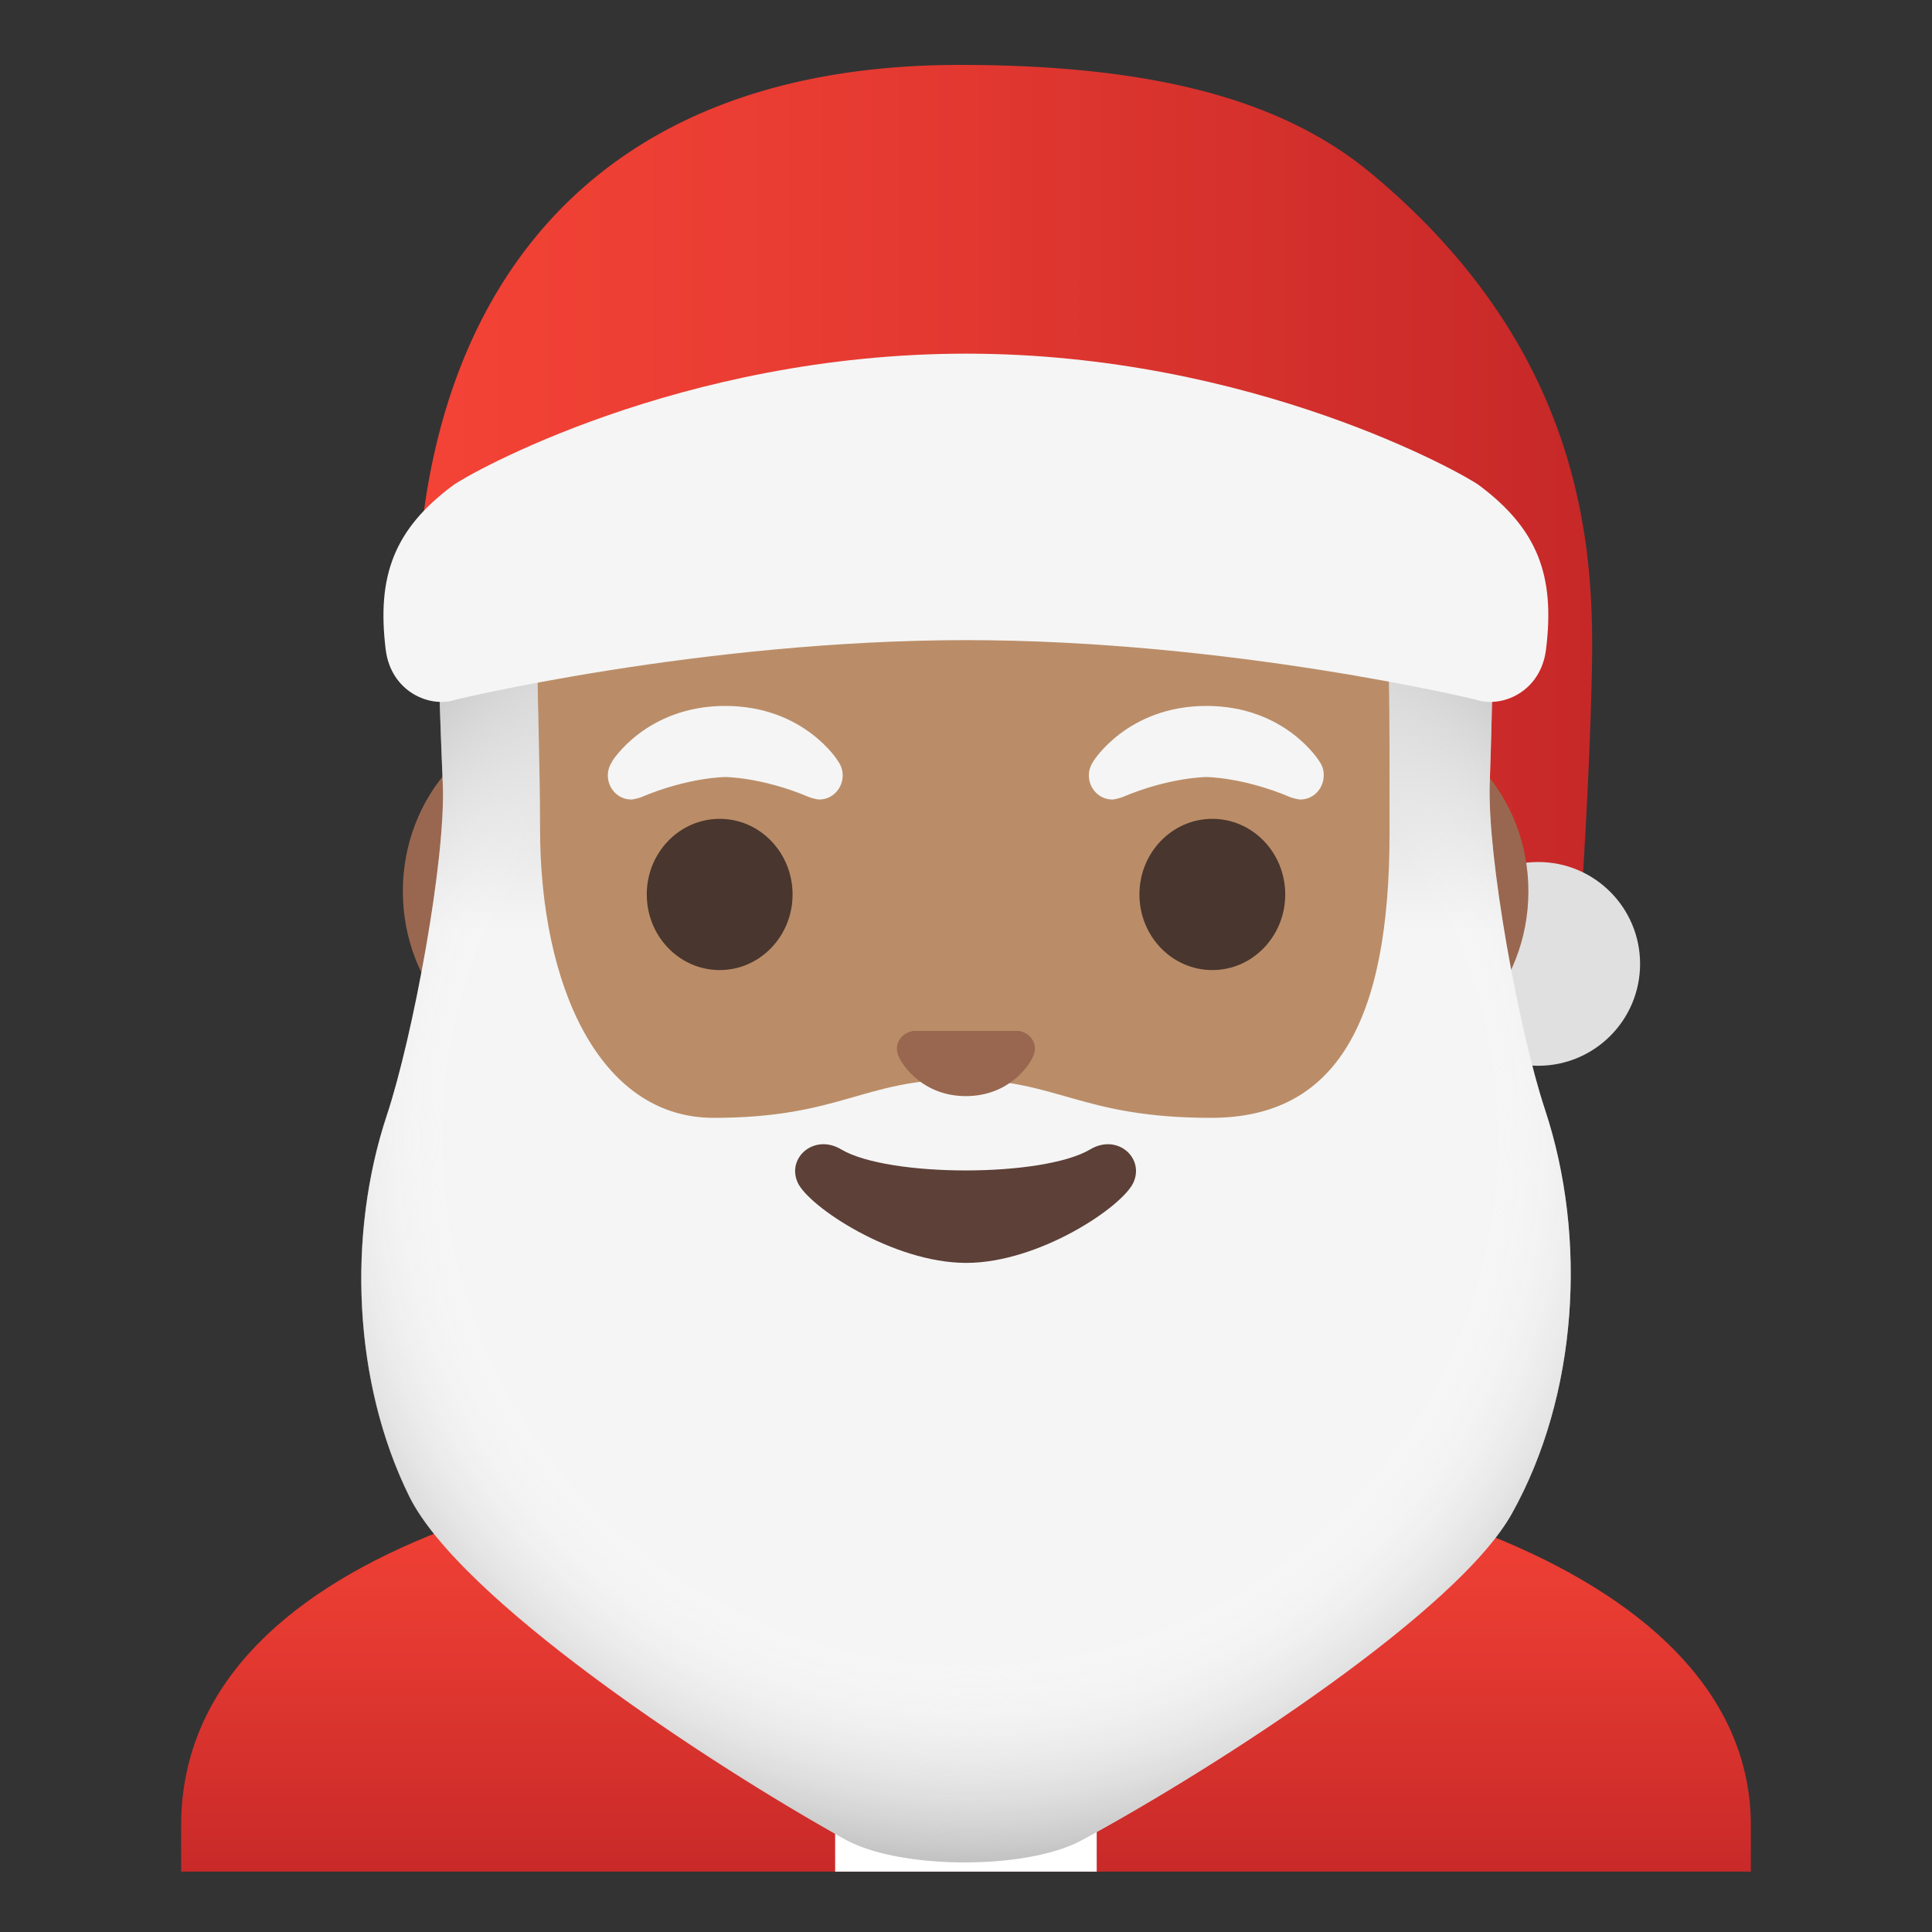 <svg xmlns="http://www.w3.org/2000/svg" xmlns:xlink="http://www.w3.org/1999/xlink" width="128" height="128" viewBox="0 0 128 128"><rect x="0" y="0" width="128" height="128" fill="#333333" stroke="none"/><linearGradient id="notoSantaClausMediumSkinTone0" x1="27.61" x2="105.482" y1="97.108" y2="97.108" gradientTransform="matrix(1 0 0 -1 0 130)" gradientUnits="userSpaceOnUse"><stop offset="0" stop-color="#F44336"/><stop offset=".359" stop-color="#E73B32"/><stop offset="1" stop-color="#C62828"/></linearGradient><path fill="url(#notoSantaClausMediumSkinTone0)" d="M90.92 11.55C85.56 7.07 77.56 4.3 63.59 4.3c-25.64 0-35.98 16.53-35.98 36.87c0 .08 2.42.25 2.91.29c.06 0 .11.01.17.01L64 32s30.06 9.38 30.31 10.22L100 59.73a2.445 2.445 0 0 0 2.35 1.75c1.29 0 2.36-1 2.45-2.29c.18-2.87.48-8.01.62-12.9c.2-7.43.86-21.91-14.5-34.74"/><circle cx="101.91" cy="63.86" r="6.75" fill="#E0E0E0"/><linearGradient id="notoSantaClausMediumSkinTone1" x1="64" x2="64" y1="33.159" y2="4.681" gradientTransform="matrix(1 0 0 -1 0 130)" gradientUnits="userSpaceOnUse"><stop offset="0" stop-color="#F44336"/><stop offset=".359" stop-color="#E73B32"/><stop offset="1" stop-color="#C62828"/></linearGradient><path fill="url(#notoSantaClausMediumSkinTone1)" d="M64.14 95.97H64c-25.65.03-52 7.1-52 24.99V124h104v-3.04c0-16.86-26.1-24.99-51.86-24.99"/><path fill="#FFF" d="M55.33 105.67V124h17.33v-18.33z"/><path fill="#99674F" d="M90.76 47.55H37.19c-5.78 0-10.5 5.17-10.5 11.5s4.73 11.5 10.5 11.5h53.57c5.78 0 10.5-5.18 10.5-11.5s-4.72-11.5-10.5-11.5"/><path fill="#BA8D68" d="M35.75 34.96c-2.32 6.06-3.55 12.89-3.55 20.05c0 11.73 3.39 21.52 9.81 28.3c5.65 5.97 13.31 9.26 21.58 9.26c8.26 0 15.93-3.29 21.58-9.26c6.42-6.78 9.81-16.57 9.81-28.3c0-7.17-1.24-13.99-3.55-20.05z"/><g fill="#49362E"><ellipse cx="47.68" cy="59.26" rx="4.83" ry="5.01"/><ellipse cx="80.32" cy="59.26" rx="4.83" ry="5.01"/></g><path fill="#F5F5F5" d="M87.41 50.44c0-.01-2.25-3.67-7.48-3.67s-7.49 3.66-7.49 3.66v.01c-.18.26-.3.58-.3.93c0 .88.69 1.6 1.55 1.6c.18 0 .61-.13.65-.15c3.13-1.33 5.59-1.34 5.59-1.34s2.43.01 5.57 1.34c.04.02.47.15.65.15c.86 0 1.55-.72 1.55-1.6c.01-.34-.1-.66-.29-.93m-31.88 0c.01-.01-2.25-3.67-7.48-3.67s-7.49 3.66-7.49 3.66l.01.01c-.18.26-.3.58-.3.93c0 .88.69 1.6 1.55 1.6c.18 0 .61-.13.65-.15c3.13-1.33 5.59-1.34 5.59-1.34s2.44.01 5.57 1.34c.04.02.47.15.65.15c.86 0 1.55-.72 1.55-1.6c0-.34-.11-.66-.3-.93"/><linearGradient id="notoSantaClausMediumSkinTone2" x1="63.999" x2="63.999" y1="100.565" y2="20.882" gradientUnits="userSpaceOnUse"><stop offset=".488" stop-color="#F5F5F5"/><stop offset=".831" stop-color="#BDBDBD"/></linearGradient><path fill="url(#notoSantaClausMediumSkinTone2)" d="M102.36 73.51c-1.74-5.25-3.83-16.73-3.66-21.6c.22-6.4.24-10.71.2-13.78c-.05-3.7-3.07-6.67-6.78-6.67h-.69v6.51c.7 3.34.63 9.44.63 17.24c0 12.46-3.52 18.85-11.82 18.85c-8.67 0-10.15-2.55-16.59-2.55c-6.45 0-7.98 2.55-16.37 2.55c-7.57 0-11.5-8.77-11.5-19.17c0-4.57-.2-9.04-.19-12.58V31.47c-3.66.1-6.6 3.08-6.6 6.77c.01 3.06.08 7.35.35 13.67c.21 4.99-1.97 16.71-3.71 21.98c-2.64 7.96-2.22 17.72 1.49 25.24c3.32 6.73 19.39 17.45 28.87 22.72c3.62 2.01 12.05 2.03 15.69.06c9.33-5.06 24.9-15.22 28.48-21.63c4.38-7.83 5.02-18.24 2.2-26.77"/><radialGradient id="notoSantaClausMediumSkinTone3" cx="64.273" cy="75.41" r="48.557" gradientUnits="userSpaceOnUse"><stop offset=".706" stop-color="#FFF" stop-opacity="0"/><stop offset="1" stop-color="#BDBDBD"/></radialGradient><path fill="url(#notoSantaClausMediumSkinTone3)" d="M102.36 73.51c-1.74-5.25-3.83-16.72-3.67-21.6c.23-6.4.24-10.71.2-13.77a6.76 6.76 0 0 0-6.77-6.67h-.06v23.75c0 12.46-3.52 18.84-11.81 18.84c-8.68 0-10.16-2.54-16.6-2.54c-6.45 0-7.98 2.54-16.37 2.54c-7.57 0-11.51-8.76-11.51-19.17c0-5.32-.27-10.51-.16-14.25h-.03v-9.16c-3.66.09-6.6 3.08-6.59 6.77c0 3.06.07 7.36.34 13.67c.22 4.99-1.96 16.72-3.71 21.98c-2.64 7.97-2.22 17.72 1.49 25.24c3.33 6.74 19.39 17.45 28.87 22.72c3.62 2.02 12.05 2.04 15.69.06c9.33-5.06 24.9-15.22 28.49-21.63c4.38-7.84 5.02-18.25 2.2-26.78"/><path fill="#5D4037" d="M72.23 76.15c-3.13 1.86-13.37 1.86-16.5 0c-1.79-1.07-3.63.56-2.88 2.2c.73 1.6 6.32 5.32 11.16 5.32s10.35-3.72 11.08-5.32c.75-1.63-1.06-3.27-2.86-2.2"/><path fill="#99674F" d="M67.79 68.38c-.1-.04-.21-.07-.32-.08h-6.94c-.11.01-.21.04-.32.08c-.63.25-.98.91-.68 1.6s1.68 2.64 4.46 2.64c2.79 0 4.17-1.95 4.46-2.64c.31-.69-.03-1.34-.66-1.6"/><path fill="#F5F5F5" d="M97.98 32.14c-.95-.7-14.98-8.71-33.98-8.71c-19 .01-33.03 8.01-33.98 8.72c-3.91 2.91-5.06 6-4.47 10.86c.34 2.85 2.97 3.93 4.66 3.34c0 0 16.26-3.93 33.78-3.94c17.53 0 33.78 3.94 33.78 3.94c1.7.59 4.32-.49 4.66-3.34c.6-4.87-.55-7.96-4.45-10.87"/></svg>